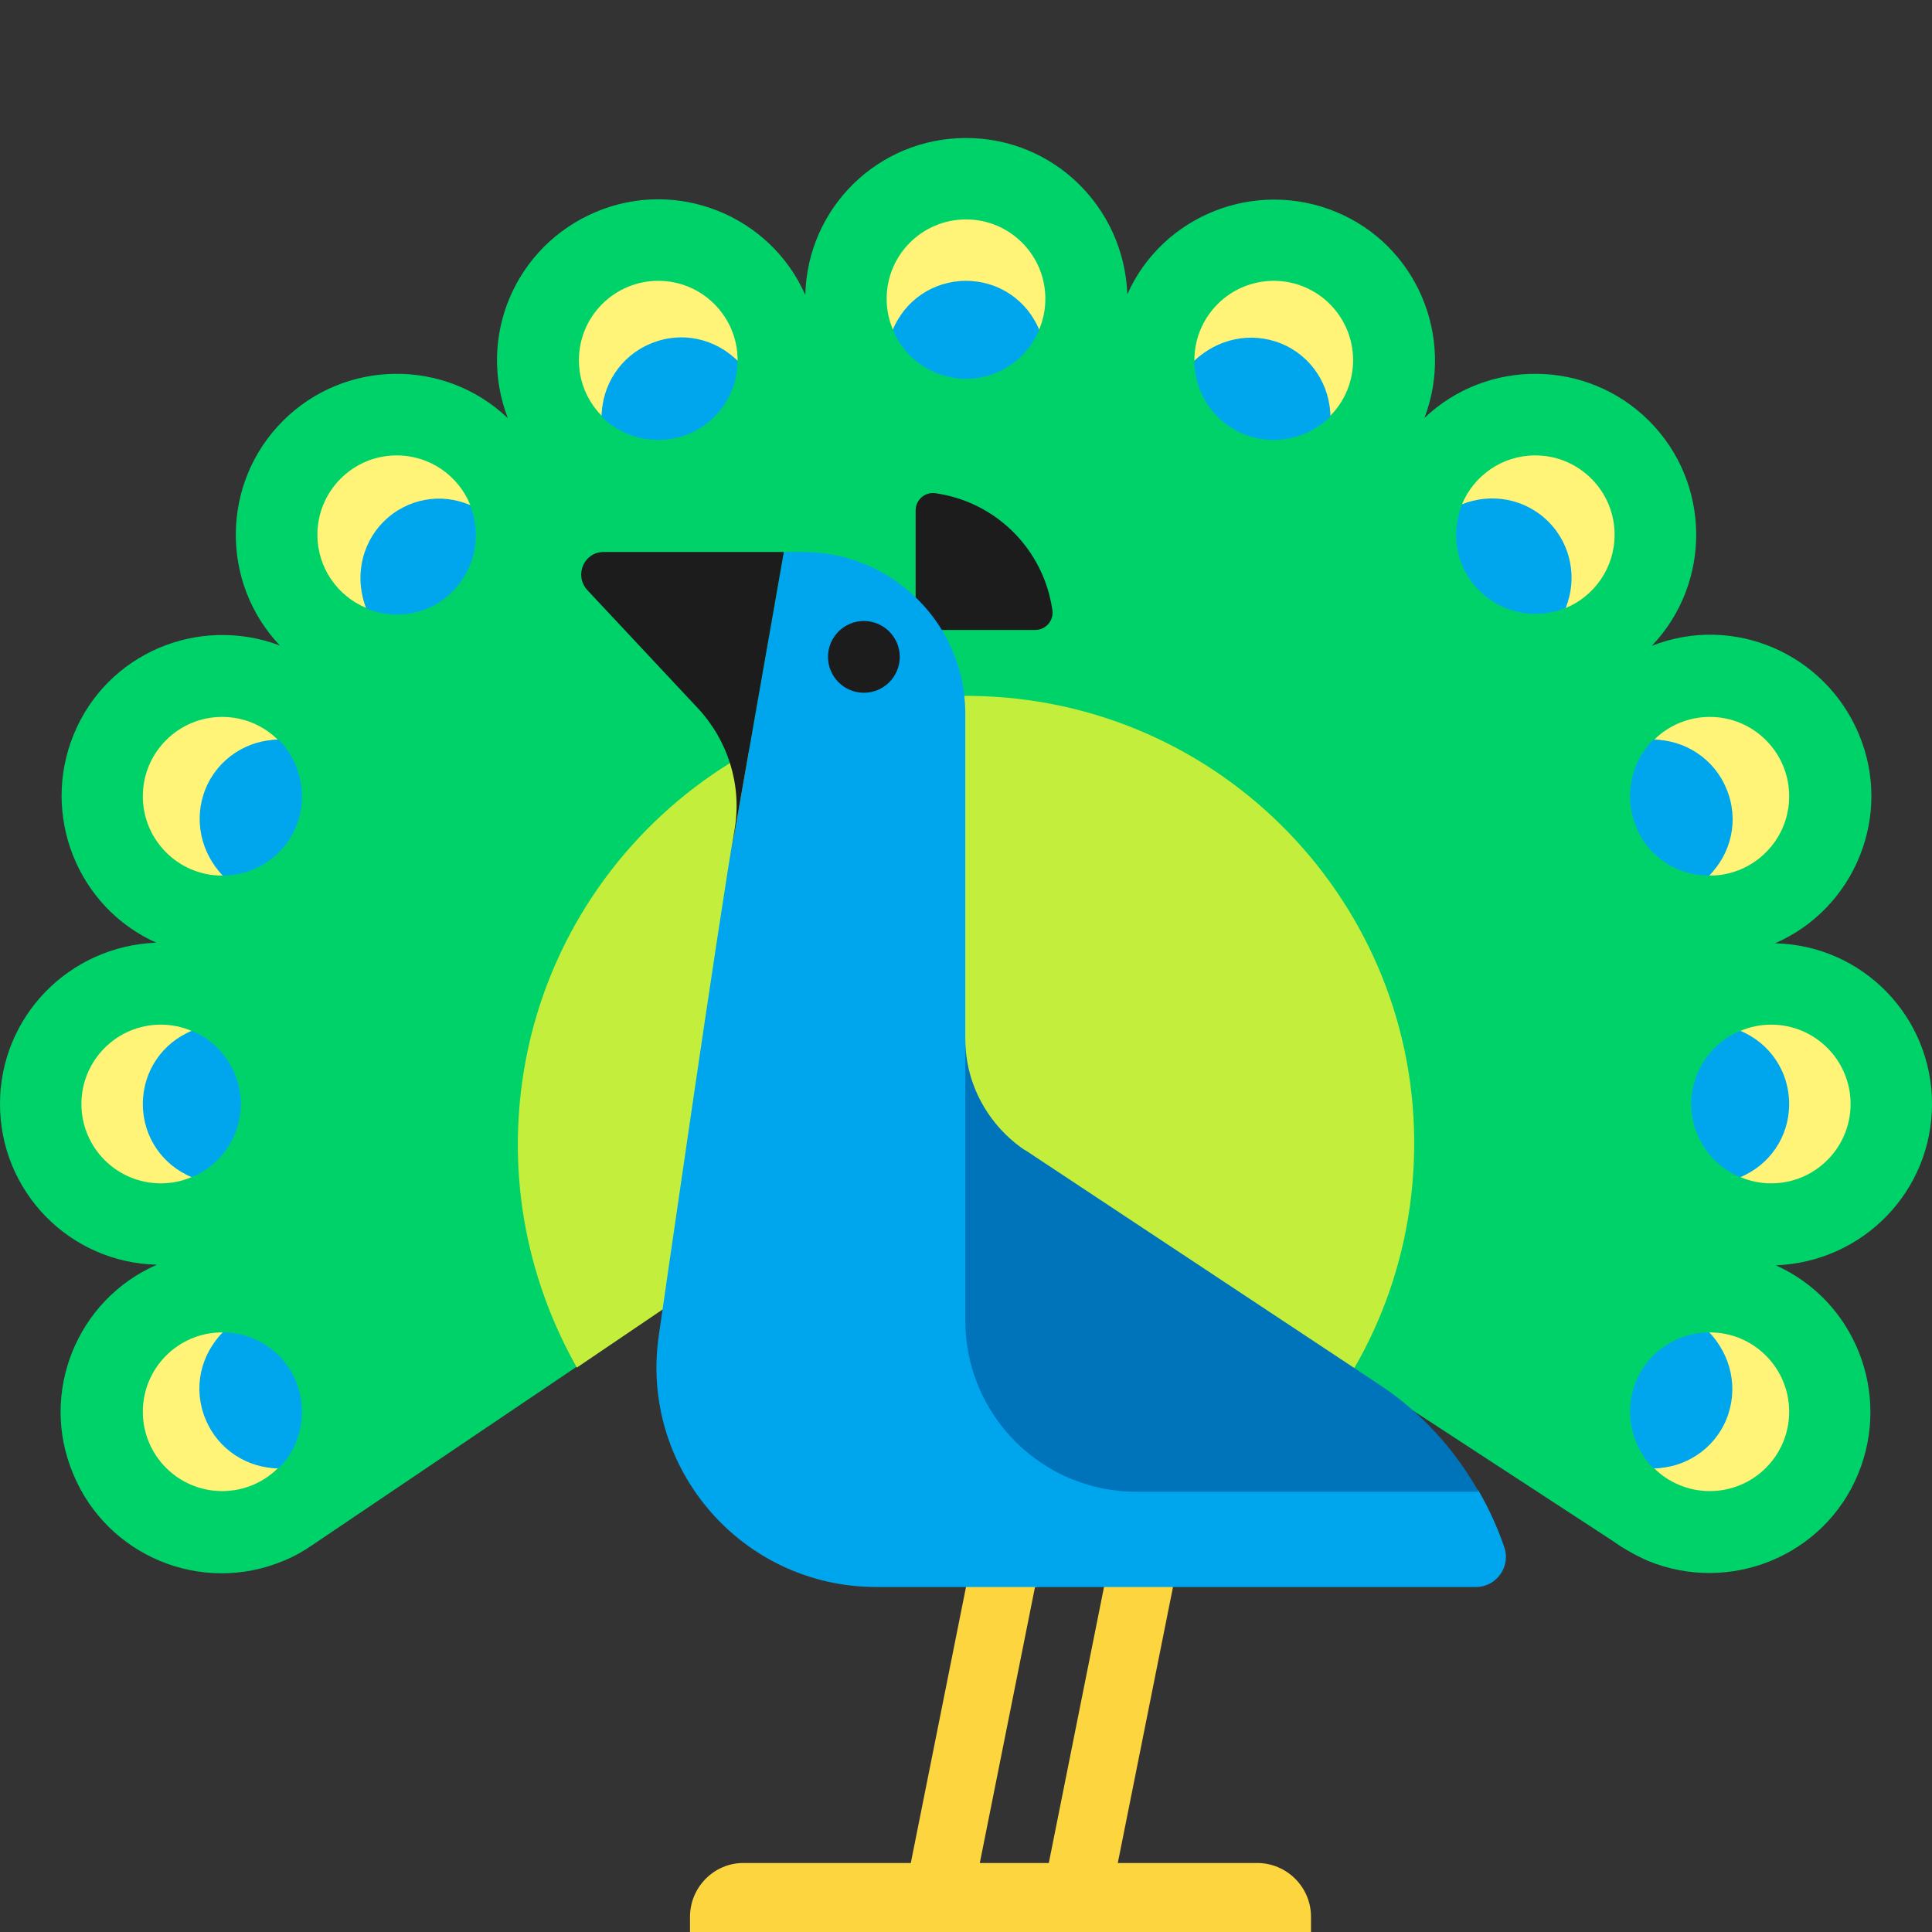 <svg viewBox="2 2 28 28" xmlns="http://www.w3.org/2000/svg">
<rect x="2" y="2" width="28" height="28" fill="#333333" stroke="none"/>
<path d="M15.5 16L10.395 21.782L6.53 24.39C6.4 24.48 6.26 24.56 6.11 24.62C4.92 25.12 3.55 24.55 3.06 23.36C2.566 22.185 3.115 20.835 4.274 20.329C3.01 20.3 2 19.271 2 18C2 16.735 3 15.711 4.264 15.662C3.12 15.149 2.589 13.808 3.07 12.64C3.551 11.471 4.872 10.91 6.056 11.355C5.19 10.442 5.205 8.995 6.1 8.1C6.997 7.203 8.448 7.19 9.361 8.062C8.905 6.884 9.466 5.563 10.64 5.07C11.815 4.576 13.165 5.126 13.671 6.275C13.7 5.01 14.729 4 16 4C17.265 4 18.289 5 18.338 6.264C18.851 5.119 20.192 4.589 21.36 5.07C22.529 5.551 23.09 6.881 22.645 8.056C23.558 7.19 25.005 7.205 25.9 8.1C26.797 8.997 26.81 10.447 25.939 11.36C27.117 10.896 28.447 11.466 28.94 12.64C29.434 13.815 28.884 15.165 27.726 15.671C28.99 15.7 30 16.729 30 18C30 19.265 29 20.289 27.736 20.338C28.881 20.851 29.411 22.192 28.93 23.36C28.44 24.55 27.07 25.11 25.88 24.62C25.77 24.57 25.67 24.52 25.57 24.46C25.5 24.42 25.44 24.38 25.37 24.33L21.597 21.868L15.5 16Z" fill="#00D26A"/>
<path d="M16.26 12.09C12.67 11.95 9.65 14.74 9.51 18.33C9.46 19.6 9.78 20.79 10.36 21.82L16 18V25.08C19.47 25.08 22.35 22.34 22.49 18.84C22.64 15.26 19.85 12.23 16.26 12.09Z" fill="#C3EF3C"/>
<path d="M14.941 6.778C15.111 6.359 15.501 6.33 15.98 6.33C16.46 6.33 16.889 6.359 17.059 6.778C17.118 6.641 17.15 6.489 17.15 6.33C17.15 5.695 16.635 5.18 16 5.18C15.365 5.18 14.85 5.695 14.85 6.33C14.85 6.489 14.882 6.641 14.941 6.778Z" fill="#FFF478"/>
<path d="M10.72 8.026C10.726 7.581 11.064 7.678 11.5 7.5C11.95 7.31 12.37 6.91 12.69 7.23C12.69 7.227 12.69 7.223 12.69 7.22C12.69 6.585 12.175 6.07 11.54 6.07C10.905 6.07 10.39 6.585 10.39 7.22C10.39 7.534 10.516 7.819 10.72 8.026Z" fill="#FFF478"/>
<path d="M8.818 9.324C8.816 9.322 8.813 9.321 8.81 9.32C8.4 9.14 8.09 9.525 7.75 9.865C7.412 10.202 7.141 10.393 7.307 10.811C6.892 10.638 6.6 10.228 6.6 9.75C6.6 9.115 7.115 8.6 7.75 8.6C8.235 8.6 8.649 8.9 8.818 9.324Z" fill="#FFF478"/>
<path d="M5.23 14.69C5.227 14.69 5.223 14.69 5.22 14.69C4.585 14.69 4.07 14.175 4.07 13.54C4.07 12.905 4.585 12.39 5.22 12.39C5.534 12.39 5.819 12.516 6.026 12.72C5.581 12.726 5.678 13.065 5.5 13.5C5.32 13.94 4.91 14.36 5.23 14.69Z" fill="#FFF478"/>
<path d="M4.778 16.941C4.359 17.111 4.5 17.521 4.5 18C4.5 18.479 4.359 18.889 4.778 19.059C4.641 19.118 4.489 19.15 4.33 19.15C3.695 19.15 3.18 18.635 3.18 18C3.18 17.365 3.695 16.85 4.33 16.85C4.489 16.85 4.641 16.882 4.778 16.941Z" fill="#FFF478"/>
<path d="M6.026 23.28C5.819 23.484 5.534 23.61 5.22 23.61C4.585 23.61 4.07 23.095 4.07 22.46C4.07 21.825 4.585 21.31 5.22 21.31C5.223 21.31 5.227 21.31 5.23 21.31C4.91 21.63 5.04 21.91 5.23 22.36C5.408 22.795 5.581 23.275 6.026 23.28Z" fill="#FFF478"/>
<path d="M27.67 19.15C28.305 19.15 28.82 18.635 28.82 18C28.82 17.365 28.305 16.85 27.67 16.85C27.511 16.85 27.36 16.882 27.222 16.941C27.641 17.111 27.5 17.521 27.5 18C27.5 18.479 27.641 18.889 27.222 19.059C27.359 19.118 27.511 19.15 27.67 19.15Z" fill="#FFF478"/>
<path d="M27.93 13.54C27.93 14.175 27.415 14.69 26.78 14.69C26.777 14.69 26.773 14.69 26.77 14.69C27.09 14.37 26.69 13.95 26.5 13.5C26.322 13.065 26.419 12.726 25.974 12.72C26.181 12.516 26.466 12.39 26.78 12.39C27.415 12.39 27.93 12.905 27.93 13.54Z" fill="#FFF478"/>
<path d="M24.689 10.813C25.106 10.641 25.4 10.23 25.4 9.75C25.4 9.115 24.885 8.6 24.25 8.6C23.77 8.6 23.359 8.894 23.187 9.311L23.19 9.31C23.6 9.14 23.801 9.41 24.141 9.75C24.481 10.09 24.86 10.4 24.69 10.81L24.689 10.813Z" fill="#FFF478"/>
<path d="M19.31 7.23C19.64 6.91 20.02 7.05 20.46 7.23C20.896 7.408 21.274 7.581 21.28 8.026C21.484 7.819 21.61 7.534 21.61 7.22C21.61 6.585 21.095 6.07 20.46 6.07C19.825 6.07 19.31 6.585 19.31 7.22C19.31 7.223 19.31 7.227 19.31 7.23Z" fill="#FFF478"/>
<path d="M26.78 23.61C27.415 23.61 27.93 23.095 27.93 22.46C27.93 21.825 27.415 21.31 26.78 21.31C26.777 21.31 26.773 21.31 26.77 21.31C27.09 21.64 26.95 21.92 26.77 22.36C26.592 22.795 26.419 23.275 25.974 23.28C26.181 23.484 26.466 23.61 26.78 23.61Z" fill="#FFF478"/>
<path d="M16 6.07C15.52 6.07 15.11 6.36 14.94 6.78C15.11 7.2 15.53 7.49 16 7.49C16.47 7.49 16.89 7.2 17.06 6.78C16.89 6.36 16.48 6.07 16 6.07Z" fill="#00A6ED"/>
<path d="M11.43 6.98C10.99 7.16 10.72 7.59 10.72 8.04C11.04 8.36 11.53 8.47 11.98 8.29C12.42 8.11 12.69 7.68 12.69 7.23C12.37 6.91 11.88 6.79 11.43 6.98Z" fill="#00A6ED"/>
<path d="M7.31 10.82C7.14 10.4 7.22 9.9 7.56 9.56C7.9 9.22 8.4 9.14 8.81 9.32C8.98 9.73 8.9 10.23 8.56 10.57C8.23 10.91 7.73 10.99 7.31 10.82Z" fill="#00A6ED"/>
<path d="M4.98 13.43C4.8 13.87 4.91 14.36 5.23 14.69C5.68 14.69 6.11 14.42 6.29 13.98C6.47 13.54 6.36 13.05 6.04 12.72C5.59 12.72 5.16 12.99 4.98 13.43Z" fill="#00A6ED"/>
<path d="M4.78 19.06C4.36 18.89 4.07 18.48 4.07 18C4.07 17.52 4.36 17.11 4.78 16.94C5.2 17.11 5.49 17.53 5.49 18C5.49 18.47 5.2 18.89 4.78 19.06Z" fill="#00A6ED"/>
<path d="M4.98 22.57C5.16 23.01 5.59 23.28 6.04 23.28C6.36 22.96 6.47 22.47 6.29 22.02C6.11 21.58 5.68 21.31 5.23 21.31C4.91 21.63 4.79 22.12 4.98 22.57Z" fill="#00A6ED"/>
<path d="M27.22 16.94C27.64 17.11 27.93 17.52 27.93 18C27.93 18.48 27.64 18.89 27.22 19.06C26.8 18.89 26.51 18.47 26.51 18C26.51 17.53 26.8 17.11 27.22 16.94Z" fill="#00A6ED"/>
<path d="M27.02 13.43C26.84 12.99 26.41 12.72 25.96 12.72C25.64 13.04 25.53 13.53 25.71 13.98C25.89 14.43 26.32 14.69 26.77 14.69C27.09 14.37 27.21 13.88 27.02 13.43Z" fill="#00A6ED"/>
<path d="M23.19 9.31C23.6 9.14 24.1 9.22 24.44 9.56C24.78 9.9 24.86 10.4 24.69 10.81C24.28 10.98 23.78 10.9 23.44 10.56C23.1 10.23 23.02 9.73 23.19 9.31Z" fill="#00A6ED"/>
<path d="M20.57 6.98C20.13 6.8 19.64 6.91 19.31 7.23C19.31 7.68 19.58 8.11 20.02 8.29C20.46 8.47 20.95 8.36 21.28 8.04C21.28 7.59 21.01 7.16 20.57 6.98Z" fill="#00A6ED"/>
<path d="M26.77 21.31C27.09 21.64 27.2 22.13 27.02 22.57C26.84 23.01 26.41 23.28 25.96 23.28C25.64 22.95 25.53 22.46 25.71 22.02C25.89 21.58 26.32 21.31 26.77 21.31Z" fill="#00A6ED"/>
<path d="M12 30V29.78C12 29.35 12.35 29 12.77 29H15.2L16 25L16.5 24.5L17 25L16.2 29H17.2L18 25L18.5 24.5L19 25L18.2 29H20.22C20.65 29 21 29.35 21 29.78V30H12Z" fill="#FCD53F"/>
<path d="M13.36 10L12.6 14.33L12.65 14C12.441 15.152 11.55 21.34 11.55 21.34C11.26 23.27 12.75 25 14.7 25H23.39C23.69 25 23.9 24.7 23.8 24.42C23.702 24.134 23.576 23.859 23.425 23.599L16.685 19.78C16.175 19.43 15.99 17.72 15.99 17.06V12.36C15.993 11.908 15.867 11.485 15.647 11.125L15.762 10.684L15.273 10.66C14.85 10.252 14.274 10 13.64 10H13.36Z" fill="#00A6ED"/>
<path d="M15.27 10.657V9.4C15.27 9.24 15.41 9.12 15.57 9.15C16.44 9.28 17.12 9.96 17.25 10.83C17.28 10.99 17.16 11.13 17 11.13H15.65C15.544 10.956 15.416 10.797 15.27 10.657Z" fill="#1C1C1C"/>
<path d="M12.6 14.33L13.36 10H10.75C10.46 10 10.32 10.34 10.51 10.55L12.11 12.26C12.55 12.73 12.75 13.37 12.65 14L12.6 14.33Z" fill="#1C1C1C"/>
<path d="M15.04 11.52C15.04 11.807 14.807 12.04 14.52 12.04C14.233 12.04 14 11.807 14 11.52C14 11.233 14.233 11 14.52 11C14.807 11 15.04 11.233 15.04 11.52Z" fill="#1C1C1C"/>
<path d="M21.98 22.06L16.86 18.67C16.85 18.67 16.85 18.66 16.84 18.66C16.33 18.31 15.99 17.72 15.99 17.06V21.14C15.99 22.51 17.1 23.62 18.47 23.62H23.43C23.08 23 22.59 22.46 21.98 22.06Z" fill="#0074BA"/>
</svg>
